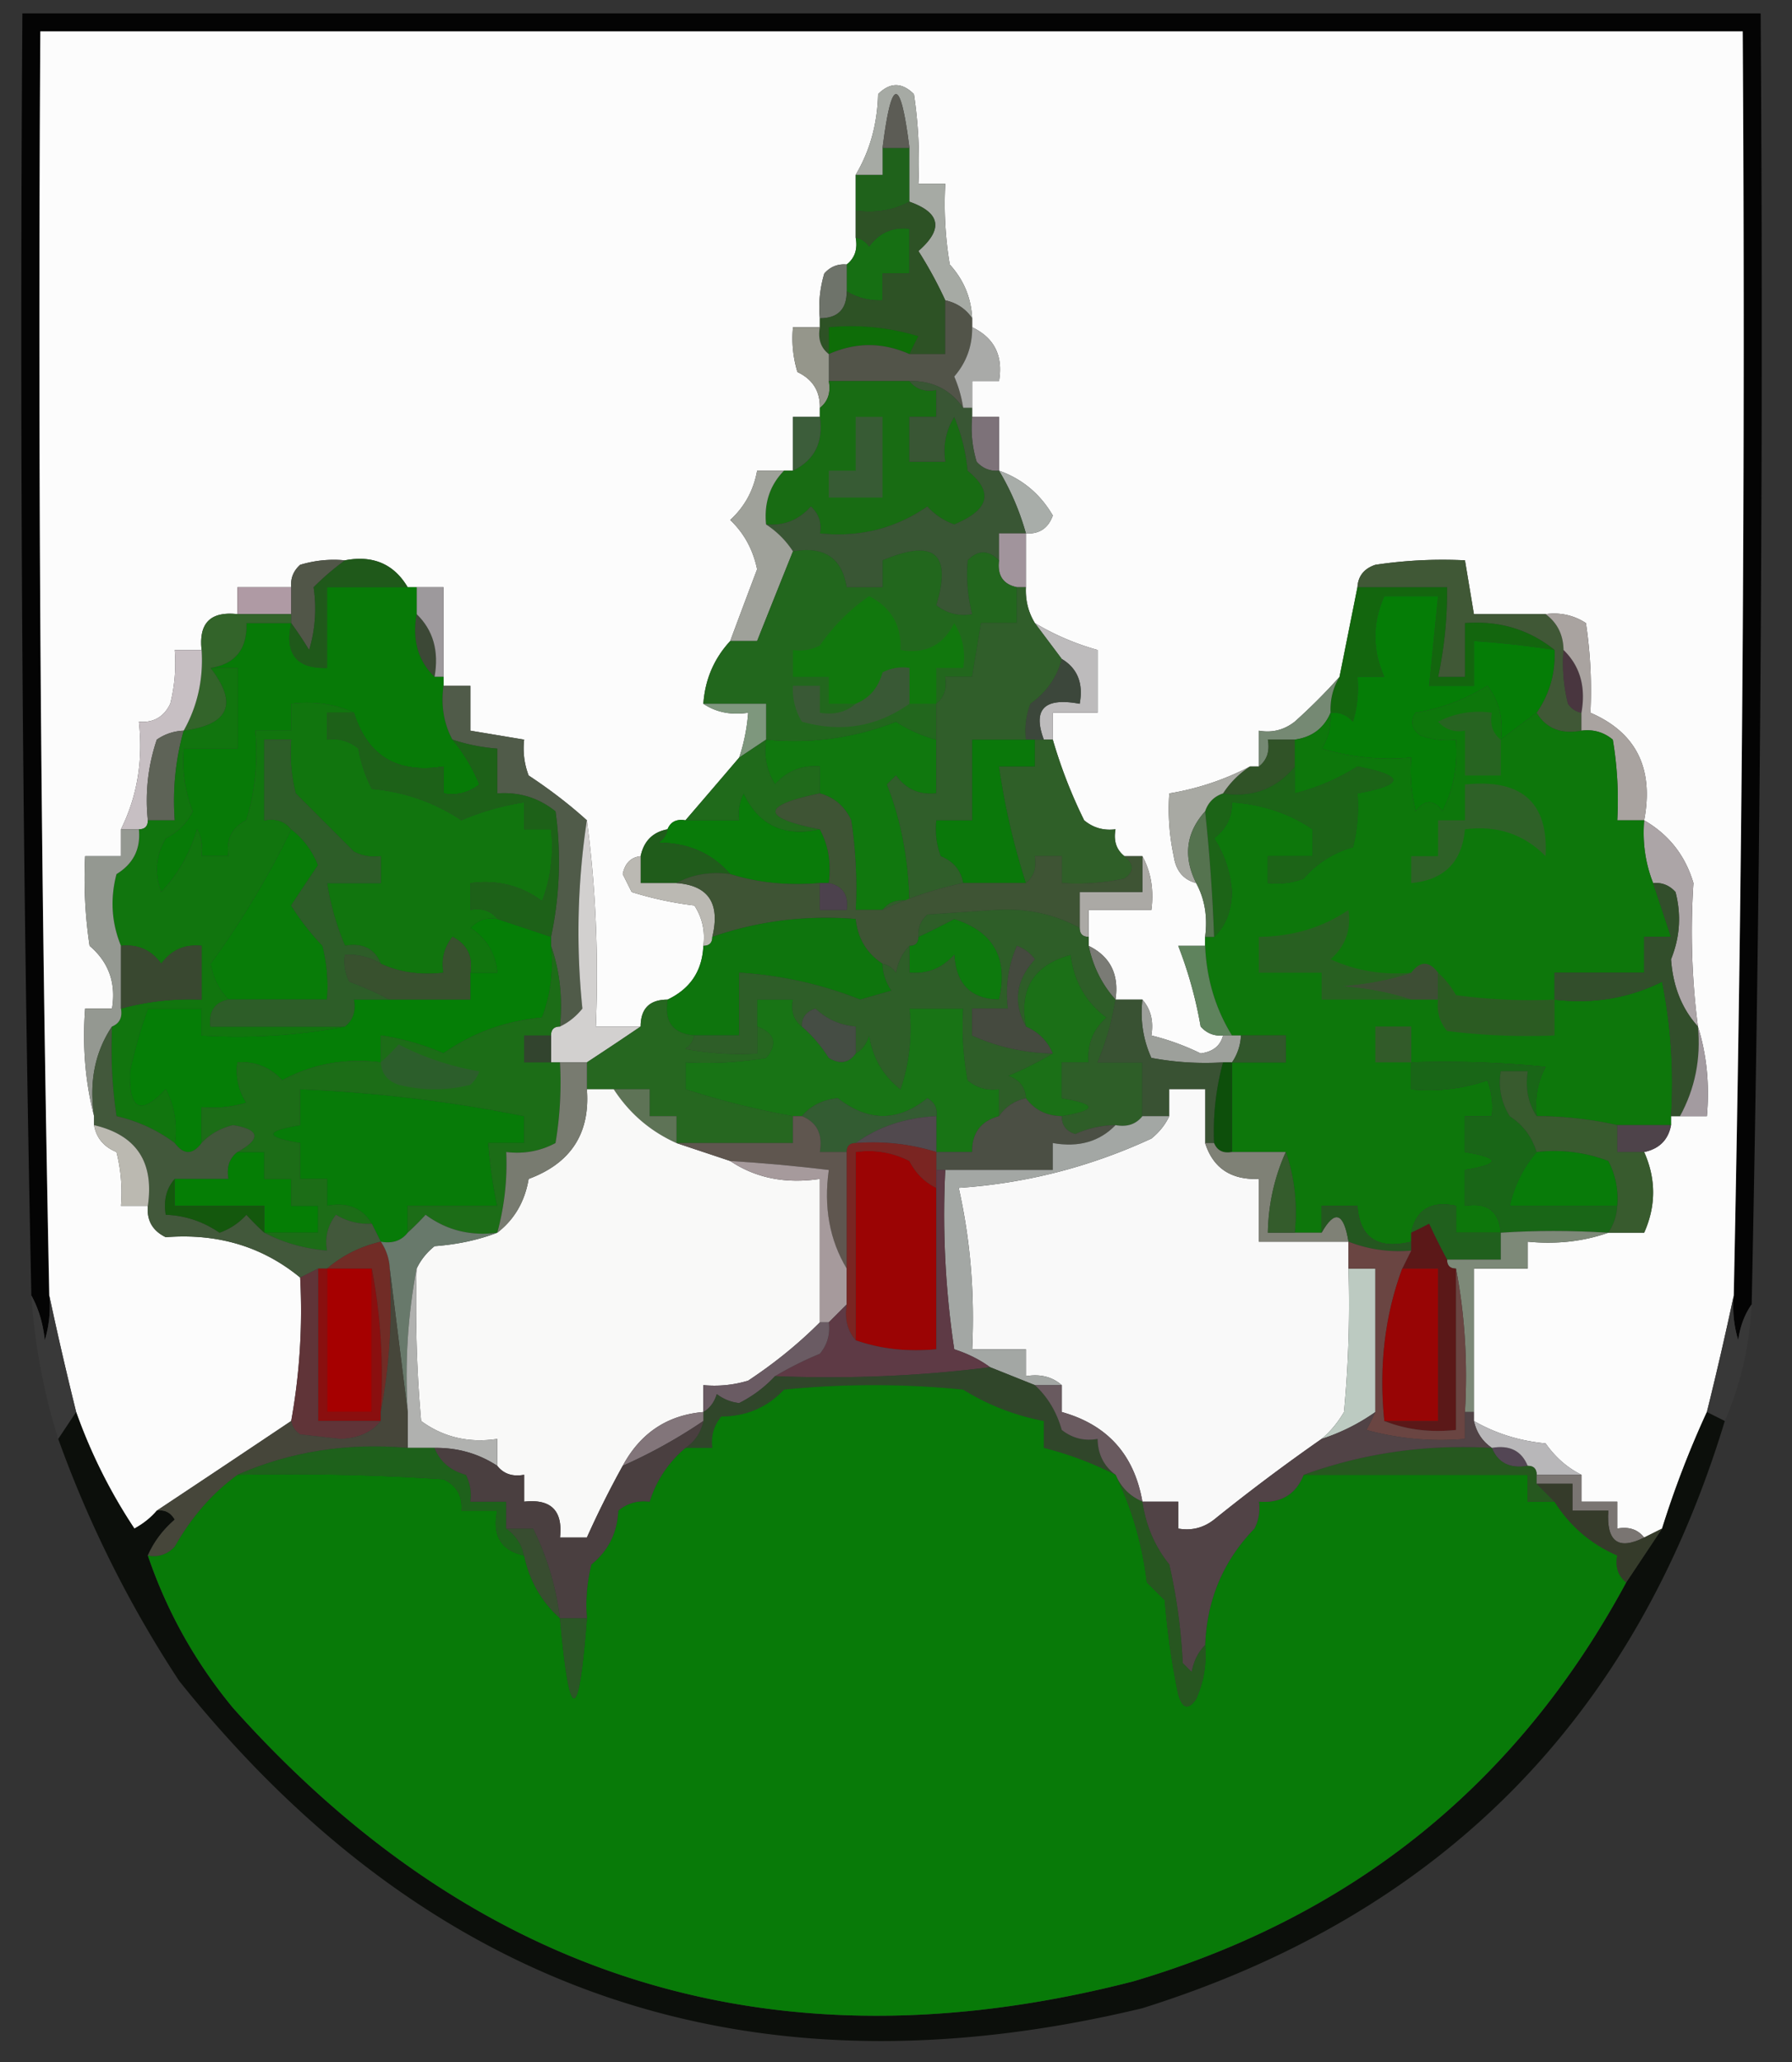 <svg xmlns="http://www.w3.org/2000/svg" width="200" height="230" style="shape-rendering:geometricPrecision;text-rendering:geometricPrecision;image-rendering:optimizeQuality;fill-rule:evenodd;clip-rule:evenodd"><rect width="100%" height="100%" fill="#333333" stroke="none"/><path style="opacity:1" fill="#040404" d="M195.5 145.5c-.79 1.109-1.29 2.442-1.5 4a12.93 12.93 0 0 1-.5-5c.975-46.98 1.309-93.98 1-141H4.5c-.293 47.013.04 94.013 1 141a12.936 12.936 0 0 1-.5 5c-.198-1.882-.698-3.548-1.5-5a5112.826 5112.826 0 0 1-1-143h194c.328 48.072-.005 96.072-1 144z"/><path style="opacity:1" fill="#fcfcfc" d="M193.5 144.5a396.755 396.755 0 0 1-3 13 108.735 108.735 0 0 0-5 13l-2 1c-.709-.904-1.709-1.237-3-1v-3h-4v-3c-1.576-.783-2.909-1.95-4-3.5-2.912-.275-5.579-1.109-8-2.5v-17h6v-3c3.213.31 6.213-.023 9-1h4c1.333-3 1.333-6 0-9 1.69-.356 2.69-1.356 3-3v-1h4c.313-3.542-.021-6.875-1-10a82.109 82.109 0 0 1-.5-16c-.907-3.072-2.74-5.406-5.5-7 1.101-5.8-.899-9.8-6-12a50.464 50.464 0 0 0-.5-10c-1.356-.88-2.856-1.213-4.5-1h-8l-1-6a50.442 50.442 0 0 0-10 .5c-1.256.417-1.923 1.25-2 2.5l-2 10a64.101 64.101 0 0 1-5 5c-1.189.929-2.522 1.262-4 1v4h-1a30 30 0 0 1-9 3c-.163 2.357.003 4.69.5 7 .236 1.62 1.069 2.62 2.5 3 .961 1.765 1.295 3.765 1 6v1h-3a46.664 46.664 0 0 1 2.5 9c.671.752 1.504 1.086 2.5 1-.291 1.149-1.124 1.816-2.5 2a27.23 27.23 0 0 0-5.5-2c.268-1.599-.066-2.932-1-4h-3c.413-2.82-.587-4.82-3-6v-4h7c.295-2.235-.039-4.235-1-6h-2c-.904-.709-1.237-1.709-1-3-1.322.17-2.489-.163-3.5-1a54.77 54.77 0 0 1-3.5-9v-3h5v-7a28.527 28.527 0 0 1-7-3c-.734-1.208-1.067-2.541-1-4v-6c1.495.085 2.495-.581 3-2-1.411-2.414-3.411-4.08-6-5v-6h-3v-4h3c.475-2.813-.525-4.813-3-6v-1c-.108-2.283-.941-4.283-2.5-6a40.911 40.911 0 0 1-.5-9h-3a50.464 50.464 0 0 0-.5-10c-1.333-1.333-2.667-1.333-4 0-.08 3.33-.913 6.33-2.5 9v7c.237 1.291-.096 2.291-1 3-.996-.086-1.83.248-2.5 1-.493 1.634-.66 3.3-.5 5v1h-3c-.16 1.7.007 3.366.5 5 1.706.808 2.54 2.141 2.5 4v1h-3v6h-4c-.388 2.185-1.388 4.018-3 5.5 1.546 1.473 2.546 3.306 3 5.5-1.014 2.674-2.014 5.34-3 8-1.812 1.96-2.812 4.294-3 7 1.419.951 3.085 1.284 5 1a20.677 20.677 0 0 1-1 5c-1.97 2.308-3.97 4.641-6 7-.992-.172-1.658.162-2 1-1.644.31-2.644 1.31-3 3-1.086.12-1.753.787-2 2l1 2a38.855 38.855 0 0 0 7 1.5c.88 1.356 1.213 2.856 1 4.5-.123 2.792-1.456 4.792-4 6-2 0-3 1-3 3h-5c.325-7.852-.008-15.518-1-23-1.928-1.747-4.094-3.413-6.5-5a8.434 8.434 0 0 1-.5-4l-6-1v-5h-3v-11h-4c-1.536-2.592-3.87-3.592-7-3-1.7-.16-3.366.007-5 .5-.752.67-1.086 1.504-1 2.5h-6v3c-3-.333-4.333 1-4 4h-3a18.436 18.436 0 0 1-.5 6c-.71 1.473-1.876 2.14-3.5 2 .484 4.327-.182 8.327-2 12v3h-4c-.165 3.35.002 6.683.5 10 2.137 1.821 2.97 4.154 2.5 7h-3c-.317 4.202.017 8.202 1 12v1c.25 1.422 1.083 2.422 2.5 3 .495 1.973.662 3.973.5 6h3c-.14 1.624.527 2.79 2 3.5 5.796-.456 10.796 1.044 15 4.5a69.269 69.269 0 0 1-1 16 3538.026 3538.026 0 0 1-15 10c-.656.778-1.489 1.444-2.5 2a59.267 59.267 0 0 1-6.5-13c-1.1-4.43-2.1-8.763-3-13a5289.052 5289.052 0 0 1-1-141h190c.309 47.02-.025 94.02-1 141z"/><path style="opacity:1" fill="#1f621b" d="M98.5 16.5h3v6c-1.765.961-3.765 1.295-6 1v-4h3v-3z"/><path style="opacity:1" fill="#a6aaa4" d="M108.5 35.5c-.722-1.051-1.722-1.718-3-2a46.319 46.319 0 0 0-3-5.5c2.81-2.442 2.476-4.275-1-5.5v-6c-1-8-2-8-3 0v3h-3c1.587-2.67 2.42-5.67 2.5-9 1.333-1.333 2.667-1.333 4 0 .498 3.317.665 6.65.5 10h3a40.911 40.911 0 0 0 .5 9c1.559 1.717 2.392 3.717 2.5 6z"/><path style="opacity:1" fill="#5c5c55" d="M101.5 16.5h-3c1-8 2-8 3 0z"/><path style="opacity:1" fill="#166f13" d="M94.5 32.5v-3c.904-.709 1.237-1.709 1-3 .617.11 1.117.444 1.5 1 1.11-1.537 2.61-2.203 4.5-2v5h-3v3c-1.459.067-2.792-.266-4-1z"/><path style="opacity:1" fill="#6e736a" d="M94.5 29.5v3c0 2-1 3-3 3-.16-1.7.007-3.366.5-5 .67-.752 1.504-1.086 2.5-1z"/><path style="opacity:1" fill="#2d5225" d="M101.5 22.5c3.476 1.225 3.81 3.058 1 5.5a46.319 46.319 0 0 1 3 5.5v6h-4c.304-.65.637-1.316 1-2a25.87 25.87 0 0 0-10-1v3c-.904-.709-1.237-1.709-1-3v-1c2 0 3-1 3-3 1.208.734 2.541 1.067 4 1v-3h3v-5c-1.89-.203-3.39.463-4.5 2-.383-.556-.883-.89-1.5-1v-3c2.235.295 4.235-.039 6-1z"/><path style="opacity:1" fill="#0e6d08" d="M101.5 39.5c-3-1.333-6-1.333-9 0v-3a25.87 25.87 0 0 1 10 1c-.363.684-.696 1.35-1 2z"/><path style="opacity:1" fill="#525449" d="M105.5 33.5c1.278.282 2.278.949 3 2v1c.023 2.1-.644 3.933-2 5.5a14.102 14.102 0 0 1 1 3.5c-1.423-2.045-3.423-3.045-6-3h-9v-3c3-1.333 6-1.333 9 0h4v-6z"/><path style="opacity:1" fill="#95968b" d="M91.5 36.5c-.237 1.291.096 2.291 1 3v3c.237 1.291-.096 2.291-1 3 .04-1.859-.794-3.192-2.5-4-.493-1.634-.66-3.3-.5-5h3z"/><path style="opacity:1" fill="#a9aaa8" d="M108.5 36.5c2.475 1.187 3.475 3.187 3 6h-3v3h-1a14.102 14.102 0 0 0-1-3.5c1.356-1.567 2.023-3.4 2-5.5z"/><path style="opacity:1" fill="#186c13" d="M92.5 42.5h9c.709.904 1.709 1.237 3 1v3h-3v5h4c-.285-1.788.048-3.455 1-5a20.204 20.204 0 0 1 1.5 6c2.934 2.382 2.434 4.382-1.5 6a7.292 7.292 0 0 1-3-2c-3.584 2.469-7.584 3.469-12 3 .219-1.175-.114-2.175-1-3-1.341 1.505-3.008 2.172-5 2-.241-2.386.425-4.386 2-6h1c2.413-1.18 3.413-3.18 3-6v-1c.904-.709 1.237-1.709 1-3z"/><path style="opacity:1" fill="#3c5d3a" d="M91.5 46.5c.413 2.82-.587 4.82-3 6v-6h3z"/><path style="opacity:1" fill="#375b34" d="M95.5 46.5h3v9h-6v-3h3v-6z"/><path style="opacity:1" fill="#7d7279" d="M108.5 46.5h3v6c-.996.086-1.829-.248-2.5-1a12.93 12.93 0 0 1-.5-5z"/><path style="opacity:1" fill="#a8ada9" d="M111.5 52.5c2.589.92 4.589 2.586 6 5-.505 1.419-1.505 2.085-3 2a28.536 28.536 0 0 0-3-7z"/><path style="opacity:1" fill="#395634" d="M101.5 42.5c2.577-.045 4.577.955 6 3h1v1c-.16 1.7.006 3.366.5 5 .671.752 1.504 1.086 2.5 1a28.536 28.536 0 0 1 3 7h-3v3c-1.188-1.184-2.355-1.184-3.5 0a17.648 17.648 0 0 0 .5 6c-1.478.262-2.811-.071-4-1 1.755-5.779-.245-7.446-6-5v3h-4c-.53-3.28-2.53-4.613-6-4a10.174 10.174 0 0 0-3-3c1.992.172 3.659-.495 5-2 .886.825 1.219 1.825 1 3 4.416.469 8.416-.531 12-3a7.292 7.292 0 0 0 3 2c3.934-1.618 4.434-3.618 1.5-6a20.204 20.204 0 0 0-1.5-6c-.952 1.545-1.285 3.212-1 5h-4v-5h3v-3c-1.291.237-2.291-.096-3-1z"/><path style="opacity:1" fill="#a1949c" d="M114.5 59.5v6h-1c-1.548-.321-2.215-1.321-2-3v-3h3z"/><path style="opacity:1" fill="#af9aa4" d="M32.5 65.5v3h-6v-3h6z"/><path style="opacity:1" fill="#9fa19a" d="M87.5 52.5c-1.575 1.614-2.241 3.614-2 6a10.174 10.174 0 0 1 3 3 2776.26 2776.26 0 0 0-4 10h-3c.986-2.66 1.986-5.326 3-8-.454-2.194-1.454-4.027-3-5.5 1.612-1.482 2.612-3.315 3-5.5h3z"/><path style="opacity:1" fill="#405836" d="M172.5 68.5c1.306.967 1.973 2.3 2 4a18.452 18.452 0 0 0 .5 6c.383.556.883.89 1.5 1v2c-2.281.423-3.948-.244-5-2 1.439-2.088 2.106-4.421 2-7-2.842-2.29-6.176-3.29-10-3v6h-3a44.87 44.87 0 0 0 1-10h-10c.077-1.25.744-2.083 2-2.5a50.442 50.442 0 0 1 10-.5l1 6h8z"/><path style="opacity:1" fill="#22671d" d="M88.5 61.5c3.47-.613 5.47.72 6 4h4v-3c5.755-2.446 7.755-.779 6 5 1.189.929 2.522 1.262 4 1a17.648 17.648 0 0 1-.5-6c1.145-1.184 2.312-1.184 3.5 0-.215 1.679.452 2.679 2 3v4h-4l-1 6h-3c.237 1.291-.096 2.291-1 3v4a15.407 15.407 0 0 1-4.5-2c-4.634 1.815-9.467 2.482-14.5 2v-4h-7c.188-2.706 1.188-5.04 3-7h3a2776.26 2776.26 0 0 1 4-10z"/><path style="opacity:1" fill="#3c4836" d="M46.5 68.5c1.843 1.779 2.51 4.112 2 7-1.843-1.779-2.51-4.112-2-7z"/><path style="opacity:1" fill="#515648" d="M38.5 62.5a30.139 30.139 0 0 0-3.5 3c.351 2.386.185 4.72-.5 7a44.293 44.293 0 0 0-2-3v-4c-.086-.996.248-1.83 1-2.5 1.634-.493 3.3-.66 5-.5z"/><path style="opacity:1" fill="#1f591a" d="M38.5 62.5c3.13-.592 5.464.408 7 3h-9v9c-3.41.116-4.744-1.55-4-5a44.293 44.293 0 0 1 2 3c.685-2.28.851-4.614.5-7a30.139 30.139 0 0 1 3.5-3z"/><path style="opacity:1" fill="#9d999c" d="M46.5 65.5h3v10h-1c.51-2.888-.157-5.221-2-7v-3z"/><path style="opacity:1" fill="#13660e" d="M151.5 65.5h10a44.87 44.87 0 0 1-1 10h3v-6c3.824-.29 7.158.71 10 3a104.578 104.578 0 0 0-9-1v5h-5l1-10h-6c-1.333 3-1.333 6 0 9h-3a12.93 12.93 0 0 1-.5 5c-.671-.752-1.504-1.086-2.5-1-.067-1.459.266-2.792 1-4l2-10z"/><path style="opacity:1" fill="#11780d" d="M104.5 78.5h-3v-4a4.932 4.932 0 0 0-3 .5c-.474 1.729-1.474 2.895-3 3.5h-3v-3h-4v-3a4.932 4.932 0 0 0 3-.5c1.54-2.206 3.373-4.04 5.5-5.5 2.464 1.263 3.63 3.263 3.5 6 2.778.478 4.778-.522 6-3 .952 1.545 1.285 3.212 1 5h-3v4z"/><path style="opacity:1" fill="#077a07" d="M45.5 65.5h1v3c-.51 2.888.157 5.221 2 7h1v1c-.295 2.235.039 4.235 1 6a18.659 18.659 0 0 1 3 5c-1.189.929-2.522 1.262-4 1v-3c-5.148.827-8.482-1.173-10-6-2.107-.968-4.44-1.302-7-1v3h-4a25.87 25.87 0 0 1-1 10c-1.611.82-2.278 2.154-2 4h-3a4.932 4.932 0 0 0-.5-3c-.778 2.684-2.111 5.017-4 7-.808-2.079-.641-4.079.5-6a6.541 6.541 0 0 0 3-3 15.42 15.42 0 0 1-1-7h6v-9h-3c2.759-.433 4.092-2.1 4-5h5c-.744 3.45.59 5.116 4 5v-9h9z"/><path style="opacity:1" fill="#057d06" d="M173.5 72.5c.106 2.579-.561 4.912-2 7l-4 3c.319-2.25-.181-4.25-1.5-6-2.434 1.523-5.101 2.523-8 3-.617.95-.451 1.782.5 2.5a8.435 8.435 0 0 0 4 .5c.252 2.82-.248 5.487-1.5 8-1-1.333-2-1.333-3 0a18.452 18.452 0 0 1-.5-6 25.87 25.87 0 0 1-10-1 6.845 6.845 0 0 0 1-4c.996-.086 1.829.248 2.5 1 .494-1.634.66-3.3.5-5h3c-1.333-3-1.333-6 0-9h6l-1 10h5v-5c3.018.204 6.018.537 9 1z"/><path style="opacity:1" fill="#49363f" d="M174.5 72.5c1.844 1.779 2.51 4.112 2 7-.617-.11-1.117-.444-1.5-1a18.452 18.452 0 0 1-.5-6z"/><path style="opacity:1" fill="#bdbbbc" d="M115.5 69.5a28.527 28.527 0 0 0 7 3v7h-5v3h-1c-1.273-3.4.06-4.734 4-4 .423-2.281-.244-3.948-2-5l-3-4z"/><path style="opacity:1" fill="#3c473b" d="M118.5 73.5c1.756 1.052 2.423 2.719 2 5-3.94-.734-5.273.6-4 4h-2a8.43 8.43 0 0 1 .5-4c1.802-1.29 2.969-2.956 3.5-5z"/><path style="opacity:1" fill="#33642a" d="M26.5 68.5h6v1h-5c.092 2.9-1.241 4.567-4 5 3.079 3.998 2.079 6.332-3 7 1.544-2.748 2.21-5.748 2-9-.333-3 1-4.333 4-4z"/><path style="opacity:1" fill="#7e977d" d="M78.5 78.5h7v4l-3 2a20.677 20.677 0 0 0 1-5c-1.915.284-3.581-.049-5-1z"/><path style="opacity:1" fill="#395935" d="M101.5 78.5c-3.62 2.567-7.62 3.234-12 2a6.845 6.845 0 0 1-1-4h3v3c1.599.268 2.932-.066 4-1 1.526-.605 2.526-1.771 3-3.5a4.932 4.932 0 0 1 3-.5v4z"/><path style="opacity:1" fill="#a9a3a0" d="M172.5 68.5c1.644-.213 3.144.12 4.5 1 .498 3.317.665 6.65.5 10 5.101 2.2 7.101 6.2 6 12h-3a40.911 40.911 0 0 0-.5-9c-1.011-.837-2.178-1.17-3.5-1v-2c.51-2.888-.156-5.221-2-7-.027-1.7-.694-3.033-2-4z"/><path style="opacity:1" fill="#758973" d="M149.5 75.5c-.734 1.208-1.067 2.541-1 4-.736 1.73-2.07 2.73-4 3h-3c.237 1.291-.096 2.291-1 3v-4c1.478.262 2.811-.071 4-1a64.101 64.101 0 0 0 5-5z"/><path style="opacity:1" fill="#c7bfc3" d="M22.5 72.5c.21 3.252-.456 6.252-2 9a5.576 5.576 0 0 0-3 1 21.12 21.12 0 0 0-1 9c0 .667-.333 1-1 1h-2c1.818-3.673 2.484-7.673 2-12 1.624.14 2.79-.527 3.5-2 .495-1.973.662-3.973.5-6h3z"/><path style="opacity:1" fill="#206a1b" d="M85.5 82.5c-.285 1.788.048 3.455 1 5 1.341-1.505 3.008-2.171 5-2v3c-6.587 1.363-6.587 2.696 0 4-3.99.885-6.823-.449-8.5-4a4.932 4.932 0 0 0-.5 3h-6c2.03-2.359 4.03-4.692 6-7l3-2z"/><path style="opacity:1" fill="#2f5f28" d="M115.5 82.5h2a54.77 54.77 0 0 0 3.5 9c1.011.837 2.178 1.17 3.5 1-.237 1.291.096 2.291 1 3 1.098.897 1.098 1.73 0 2.5-2.31.497-4.643.663-7 .5v-3h-3c.237 1.291-.096 2.291-1 3a79.001 79.001 0 0 1-3-13h4v-3z"/><path style="opacity:1" fill="#505b49" d="M49.5 76.5h3v5l6 1a8.434 8.434 0 0 0 .5 4c2.406 1.587 4.572 3.253 6.5 5a83.239 83.239 0 0 0-.5 21c-.708.881-1.542 1.547-2.5 2 .31-3.213-.023-6.213-1-9v-1a40.43 40.43 0 0 0 .5-14c-1.897-1.516-4.064-2.183-6.5-2v-5a20.677 20.677 0 0 1-5-1c-.961-1.765-1.295-3.765-1-6z"/><path style="opacity:1" fill="#10780e" d="M104.5 82.5v6c-1.89.204-3.39-.463-4.5-2l-1 1c1.561 3.96 2.395 8.294 2.5 13-1.291-.237-2.291.096-3 1h-3a50.441 50.441 0 0 0-.5-10c-.72-1.556-1.887-2.556-3.5-3v-3c-1.992-.171-3.659.495-5 2-.952-1.545-1.285-3.212-1-5 5.033.482 9.866-.185 14.5-2a15.407 15.407 0 0 0 4.5 2z"/><path style="opacity:1" fill="#305e2a" d="M113.5 65.5h1c-.067 1.459.266 2.792 1 4l3 4c-.531 2.044-1.698 3.71-3.5 5a8.43 8.43 0 0 0-.5 4h-6v9h-4a8.43 8.43 0 0 0 .5 4c1.417.578 2.25 1.578 2.5 3a42.19 42.19 0 0 0-9 3c.709-.904 1.709-1.237 3-1-.105-4.706-.939-9.04-2.5-13l1-1c1.11 1.537 2.61 2.204 4.5 2v-10c.904-.709 1.237-1.709 1-3h3l1-6h4v-4z"/><path style="opacity:1" fill="#305327" d="M144.5 82.5v3c-2.045 2.484-4.712 3.484-8 3a10.162 10.162 0 0 1 3-3h1c.904-.709 1.237-1.709 1-3h3z"/><path style="opacity:1" fill="#1d6118" d="M39.5 79.5c1.518 4.827 4.852 6.827 10 6v3c1.478.262 2.811-.071 4-1a18.659 18.659 0 0 0-3-5c1.617.538 3.284.871 5 1v5c2.436-.183 4.603.484 6.5 2a40.43 40.43 0 0 1-.5 14l-6-2c-.709-.904-1.709-1.237-3-1v-3c2.982-.396 5.649.271 8 2a16.869 16.869 0 0 0 1-8h-3v-3a28.151 28.151 0 0 0-7 2c-3.008-2-6.341-3.166-10-3.5a15.276 15.276 0 0 1-1.5-4.5c-1.011-.837-2.178-1.17-3.5-1v-3h3z"/><path style="opacity:1" fill="#1c6417" d="M144.5 85.5v3a24.258 24.258 0 0 0 7-3c5.315 1.018 5.315 2.018 0 3a18.452 18.452 0 0 1-.5 6 11.142 11.142 0 0 0-5.5 3.5 8.435 8.435 0 0 1-4 .5v-3h5v-3c-2.618-1.774-5.618-2.774-9-3 .02 1.643-.647 2.976-2 4 1.163 1.785 1.83 3.785 2 6-.056 2.14-.723 3.806-2 5a198.917 198.917 0 0 0-1-14c.333-1 1-1.667 2-2 3.288.484 5.955-.516 8-3z"/><path style="opacity:1" fill="#0a780a" d="M114.5 82.5h1v3h-4a79.001 79.001 0 0 0 3 13h-7c-.25-1.422-1.083-2.422-2.5-3a8.43 8.43 0 0 1-.5-4h4v-9h6z"/><path style="opacity:1" fill="#5e6357" d="M20.5 81.5c-.914 3.228-1.247 6.561-1 10h-3a21.12 21.12 0 0 1 1-9 5.576 5.576 0 0 1 3-1z"/><path style="opacity:1" fill="#097b09" d="M91.5 92.5c.961 1.765 1.295 3.765 1 6h-1c-3.542.313-6.875-.02-10-1-2.042-2.33-4.708-3.496-8-3.5.556-.383.89-.883 1-1.5.342-.838 1.008-1.172 2-1h6a4.932 4.932 0 0 1 .5-3c1.677 3.551 4.51 4.885 8.5 4z"/><path style="opacity:1" fill="#11750e" d="M23.5 74.5h3v9h-6a15.42 15.42 0 0 0 1 7 6.541 6.541 0 0 1-3 3c-1.141 1.921-1.308 3.921-.5 6 1.889-1.983 3.222-4.316 4-7 .483.948.65 1.948.5 3h3c-.278-1.846.389-3.18 2-4a25.87 25.87 0 0 0 1-10h4v-3c2.56-.302 4.893.032 7 1h-3v3c1.322-.17 2.489.163 3.5 1a15.276 15.276 0 0 0 1.5 4.5c3.659.334 6.992 1.5 10 3.5a28.151 28.151 0 0 1 7-2v3h3a16.869 16.869 0 0 1-1 8c-2.351-1.729-5.018-2.396-8-2v3c1.291-.237 2.291.096 3 1-1.175-.219-2.175.114-3 1 1.797 1.195 2.797 2.862 3 5h-3c.278-1.846-.389-3.18-2-4-.929 1.189-1.262 2.522-1 4-2.56.302-4.893-.032-7-1-.683-1.676-2.017-2.343-4-2a29.772 29.772 0 0 1-2-7h6v-3a4.932 4.932 0 0 1-3-.5L33 88.5a18.436 18.436 0 0 1-.5-6h-3v9c1.291-.237 2.291.096 3 1-2.49 5.156-5.49 10.156-9 15 .252 1.573.918 2.906 2 4-1.548.321-2.215 1.321-2 3h15c-5.14.988-10.474 1.321-16 1v-3h-6a53.638 53.638 0 0 0-2 7c-.14 4.331 1.193 4.998 4 2a9.864 9.864 0 0 1 1 6c-1.901-1.431-4.068-2.431-6.5-3a50.442 50.442 0 0 1-.5-10c.838-.342 1.172-1.008 1-2a29.23 29.23 0 0 1 9-1v-6c-1.89-.203-3.39.463-4.5 2-1.11-1.537-2.61-2.203-4.5-2-1.055-2.573-1.222-5.239-.5-8 1.883-1.153 2.716-2.82 2.5-5 .667 0 1-.333 1-1h3c-.247-3.439.086-6.772 1-10 5.079-.668 6.079-3.002 3-7z"/><path style="opacity:1" fill="#205c1b" d="M74.5 92.5c-.11.617-.444 1.117-1 1.5 3.292.004 5.958 1.17 8 3.5-2.235-.295-4.235.039-6 1h-4v-3c.356-1.69 1.356-2.69 3-3z"/><path style="opacity:1" fill="#a8a9a3" d="M139.5 85.5a10.162 10.162 0 0 0-3 3c-1 .333-1.667 1-2 2-2.14 2.381-2.473 5.048-1 8-1.431-.38-2.264-1.38-2.5-3a24.935 24.935 0 0 1-.5-7 30 30 0 0 0 9-3z"/><path style="opacity:1" fill="#aca5a7" d="M183.5 91.5c2.76 1.594 4.593 3.928 5.5 7a82.109 82.109 0 0 0 .5 16c-1.787-1.974-2.787-4.474-3-7.5.993-2.453 1.16-4.953.5-7.5-.671-.752-1.504-1.086-2.5-1-.869-2.217-1.202-4.55-1-7z"/><path style="opacity:1" fill="#0d770b" d="m167.5 82.5 4-3c1.052 1.756 2.719 2.423 5 2 1.322-.17 2.489.163 3.5 1 .498 2.982.665 5.982.5 9h3c-.202 2.45.131 4.783 1 7l2 6h-3v4h-10v3c4.283.511 8.283-.156 12-2a57.15 57.15 0 0 1 1 15v1h-6a41.73 41.73 0 0 0-9-1c-.239-1.967.094-3.801 1-5.5a112.97 112.97 0 0 0-15-.5v3c2.948.277 5.781-.056 8.5-1a8.43 8.43 0 0 1 .5 4h-3v4c4 .667 4 1.333 0 2v4c2.473-.412 3.806.588 4 3h-5v-3c-2.785-.584-4.452.416-5 3v1c-3.741.901-5.741-.432-6-4h-4v3h-3c.31-3.213-.023-6.213-1-9h-6v-10h6v-3h-6c-1.842-2.976-2.842-6.309-3-10v-1h1c1.277-1.194 1.944-2.86 2-5-.17-2.215-.837-4.215-2-6 1.353-1.024 2.02-2.357 2-4 3.382.226 6.382 1.226 9 3v3h-5v3a8.435 8.435 0 0 0 4-.5 11.142 11.142 0 0 1 5.5-3.5c.495-1.973.662-3.973.5-6 5.315-.982 5.315-1.982 0-3a24.258 24.258 0 0 1-7 3v-6c1.93-.27 3.264-1.27 4-3a6.845 6.845 0 0 1-1 4 25.87 25.87 0 0 0 10 1 18.452 18.452 0 0 0 .5 6c1-1.333 2-1.333 3 0 1.252-2.513 1.752-5.18 1.5-8a8.435 8.435 0 0 1-4-.5c-.951-.718-1.117-1.55-.5-2.5 2.899-.477 5.566-1.477 8-3 1.319 1.75 1.819 3.75 1.5 6z"/><path style="opacity:1" fill="#2e6127" d="M163.5 87.5c6.331-.658 9.331 2.009 9 8-2.427-2.459-5.427-3.459-9-3-.333 3.667-2.333 5.667-6 6v-3h3v-4h3v-4z"/><path style="opacity:1" fill="#276421" d="M167.5 82.5v4h-4v-5c-1.175.219-2.175-.114-3-1a9.864 9.864 0 0 1 6-1c-.237 1.291.096 2.291 1 3z"/><path style="opacity:1" fill="#bbb9b3" d="M71.5 95.5v3h4c3.568.26 4.901 2.259 4 6 0 .667-.333 1-1 1 .213-1.644-.12-3.144-1-4.5a38.855 38.855 0 0 1-7-1.5l-1-2c.247-1.213.914-1.88 2-2z"/><path style="opacity:1" fill="#55734f" d="M134.5 90.5c.498 4.652.831 9.319 1 14h-1c.295-2.235-.039-4.235-1-6-1.473-2.952-1.14-5.619 1-8z"/><path style="opacity:1" fill="#aba9a5" d="M127.5 95.5c.961 1.765 1.295 3.765 1 6h-7v3c-.667 0-1-.333-1-1v-4h7v-4z"/><path style="opacity:1" fill="#3e5434" d="M91.5 88.5c1.613.444 2.78 1.444 3.5 3 .498 3.317.665 6.65.5 10h3a42.19 42.19 0 0 1 9-3h7c.904-.709 1.237-1.709 1-3h3v3c2.357.163 4.69-.003 7-.5 1.098-.77 1.098-1.603 0-2.5h2v4h-7v4c-2.861-1.573-6.028-2.239-9.5-2l-7.5.5c-.752.671-1.086 1.504-1 2.5 0 .667-.333 1-1 1-.768.763-1.268 1.763-1.5 3-.383-.556-.883-.889-1.5-1-1.778-1.17-2.778-2.836-3-5-5.558-.443-10.891.224-16 2 .901-3.741-.432-5.74-4-6 1.765-.961 3.765-1.295 6-1 3.125.98 6.458 1.313 10 1v3h3c.215-1.679-.452-2.679-2-3 .295-2.235-.039-4.235-1-6-6.587-1.304-6.587-2.637 0-4z"/><path style="opacity:1" fill="#4c414d" d="M91.5 98.5h1c1.548.321 2.215 1.321 2 3h-3v-3z"/><path style="opacity:1" fill="#286021" d="M157.5 108.5c-2.469.817-5.135 1.317-8 1.5 2.865.183 5.531.683 8 1.5h-10v-3h-7v-4c3.756-.033 7.089-1.033 10-3 .322 2.222-.345 4.056-2 5.5 2.851 1.289 5.851 1.789 9 1.5z"/><path style="opacity:1" fill="#087c08" d="M32.5 92.5c1.328 1.007 2.328 2.34 3 4a283.046 283.046 0 0 0-3 4.5 28.1 28.1 0 0 0 3.5 4.5c.495 1.973.662 3.973.5 6h-11c-1.082-1.094-1.748-2.427-2-4 3.51-4.844 6.51-9.844 9-15z"/><path style="opacity:1" fill="#0d7a0d" d="M101.5 105.5c.667 0 1-.333 1-1a89.247 89.247 0 0 0 4-2c4.415 1.407 6.082 4.407 5 9-3.135-.048-4.802-1.715-5-5-1.342 1.505-3.008 2.172-5 2v-3z"/><path style="opacity:1" fill="#2d5d28" d="M42.5 107.5c-1.208-.734-2.541-1.067-4-1a4.932 4.932 0 0 0 .5 3 36.287 36.287 0 0 1 4.5 2h-4c.237 1.291-.096 2.291-1 3h-15c-.215-1.679.452-2.679 2-3h11a18.437 18.437 0 0 0-.5-6 28.1 28.1 0 0 1-3.5-4.5 283.046 283.046 0 0 1 3-4.5c-.672-1.66-1.672-2.993-3-4-.709-.904-1.709-1.237-3-1v-9h3a18.436 18.436 0 0 0 .5 6l6.5 6.5c.948.483 1.948.65 3 .5v3h-6a29.772 29.772 0 0 0 2 7c1.983-.343 3.317.324 4 2z"/><path style="opacity:1" fill="#0e750d" d="M98.5 107.5a5.577 5.577 0 0 0 1 3l-3.5 1a43.812 43.812 0 0 0-13.5-3v7h-5c-2.412-.194-3.412-1.527-3-4 2.544-1.208 3.877-3.208 4-6 .667 0 1-.333 1-1 5.109-1.776 10.442-2.443 16-2 .222 2.164 1.222 3.83 3 5z"/><path style="opacity:1" fill="#949891" d="M13.5 92.5h2c.216 2.18-.617 3.847-2.5 5-.722 2.761-.555 5.427.5 8v7c.172.992-.162 1.658-1 2-1.902 2.837-2.569 6.171-2 10-.983-3.798-1.317-7.798-1-12h3c.47-2.846-.363-5.179-2.5-7a50.438 50.438 0 0 1-.5-10h4v-3z"/><path style="opacity:1" fill="#38512e" d="M52.5 108.5v3h-9a36.287 36.287 0 0 0-4.5-2 4.932 4.932 0 0 1-.5-3c1.459-.067 2.792.266 4 1 2.107.968 4.44 1.302 7 1-.262-1.478.071-2.811 1-4 1.611.82 2.278 2.154 2 4z"/><path style="opacity:1" fill="#394830" d="M13.5 105.5c1.89-.203 3.39.463 4.5 2 1.11-1.537 2.61-2.203 4.5-2v6a29.23 29.23 0 0 0-9 1v-7z"/><path style="opacity:1" fill="#7a7b75" d="M121.5 105.5c2.413 1.18 3.413 3.18 3 6-1.508-1.681-2.508-3.681-3-6z"/><path style="opacity:1" fill="#5f835d" d="M134.5 105.5c.158 3.691 1.158 7.024 3 10h-1c-.996.086-1.829-.248-2.5-1a46.664 46.664 0 0 0-2.5-9h3z"/><path style="opacity:1" fill="#3d4e34" d="M160.5 108.5v3h-3c-2.469-.817-5.135-1.317-8-1.5 2.865-.183 5.531-.683 8-1.5 1-1.333 2-1.333 3 0z"/><path style="opacity:1" fill="#324e2b" d="M184.5 98.5c.996-.086 1.829.248 2.5 1 .66 2.547.493 5.047-.5 7.5.213 3.026 1.213 5.526 3 7.5.348 3.585-.319 6.918-2 10h-1a57.15 57.15 0 0 0-1-15c-3.717 1.844-7.717 2.511-12 2v-3h10v-4h3l-2-6z"/><path style="opacity:1" fill="#2e5e28" d="M120.5 103.5c0 .667.333 1 1 1v1c.492 2.319 1.492 4.319 3 6a29.753 29.753 0 0 1-2 7h5v6c-.709.904-1.709 1.237-3 1-1.56.019-3.06.352-4.5 1-1.03-.336-1.53-1.003-1.5-2 4-.667 4-1.333 0-2v-4h3c-.172-1.992.495-3.658 2-5-2.295-1.7-3.628-4.034-4-7-4.131 1.13-5.798 3.797-5 8-1.479-2.643-1.146-5.143 1-7.5a4.457 4.457 0 0 0-2-1.5 13.116 13.116 0 0 0-1 7h-4v3c2.836 1.276 5.836 1.942 9 2a38.715 38.715 0 0 1-5 2.5c1.256.417 1.923 1.25 2 2.5-1.278.282-2.278.949-3 2v-3c-1.322.17-2.489-.163-3.5-1a32.462 32.462 0 0 1-.5-8h-6a21.127 21.127 0 0 1-1 9c-1.922-1.503-3.088-3.503-3.5-6-.278.916-.778 1.582-1.5 2v-3c-1.7-.126-3.2-.793-4.5-2-1.03.336-1.53 1.003-1.5 2-.904-.709-1.237-1.709-1-3h-4v6a32.462 32.462 0 0 1-8-.5c.556-.383.89-.883 1-1.5h5v-7a43.812 43.812 0 0 1 13.5 3l3.5-1a5.577 5.577 0 0 1-1-3c.617.111 1.117.444 1.5 1 .232-1.237.732-2.237 1.5-3v3c1.992.172 3.658-.495 5-2 .198 3.285 1.865 4.952 5 5 1.082-4.593-.585-7.593-5-9a89.247 89.247 0 0 1-4 2c-.086-.996.248-1.829 1-2.5l7.5-.5c3.472-.239 6.639.427 9.5 2z"/><path style="opacity:1" fill="#2b5b22" d="M160.5 108.5c.767.672 1.434 1.505 2 2.5 3.652.499 7.318.665 11 .5v4a72.367 72.367 0 0 1-12-.5c-.837-1.011-1.17-2.178-1-3.5v-3z"/><path style="opacity:1" fill="#454a3f" d="M114.5 114.5c1.4.6 2.4 1.6 3 3-3.164-.058-6.164-.724-9-2v-3h4a13.116 13.116 0 0 1 1-7 4.457 4.457 0 0 1 2 1.5c-2.146 2.357-2.479 4.857-1 7.5z"/><path style="opacity:1" fill="#d2d0cf" d="M65.5 91.5c.992 7.482 1.325 15.148 1 23h5a448.325 448.325 0 0 1-6 4h-4v-3c0-.667.333-1 1-1 .958-.453 1.792-1.119 2.5-2a83.239 83.239 0 0 1 .5-21z"/><path style="opacity:1" fill="#057e06" d="m55.5 102.5 6 2v1a16.868 16.868 0 0 1-1 8c-4.118.39-7.785 1.724-11 4a28.16 28.16 0 0 0-7-2v3c-3.956-.492-7.623.175-11 2-1.35-1.45-3.017-2.117-5-2-.213 1.644.12 3.144 1 4.5-1.634.494-3.3.66-5 .5v4c-1 1.333-2 1.333-3 0a9.864 9.864 0 0 0-1-6c-2.807 2.998-4.14 2.331-4-2a53.638 53.638 0 0 1 2-7h6v3c5.526.321 10.86-.012 16-1 .904-.709 1.237-1.709 1-3h13v-3h3c-.203-2.138-1.203-3.805-3-5 .825-.886 1.825-1.219 3-1z"/><path style="opacity:1" fill="#9da09b" d="M127.5 111.5c.934 1.068 1.268 2.401 1 4a27.23 27.23 0 0 1 5.5 2c1.376-.184 2.209-.851 2.5-2h2a5.727 5.727 0 0 1-1 3h-1a32.462 32.462 0 0 1-8-.5c-.923-2.041-1.256-4.208-1-6.5z"/><path style="opacity:1" fill="#32442e" d="M61.5 115.5v3h-3v-3h3z"/><path style="opacity:1" fill="#266720" d="M74.5 111.5c-.412 2.473.588 3.806 3 4-.11.617-.444 1.117-1 1.5 2.646.497 5.313.664 8 .5v-3c1.966.755 2.3 1.921 1 3.5a40.911 40.911 0 0 1-9 .5v3a89.126 89.126 0 0 0 12 3v3h-13v-3h-3v-3h-7v-3a448.325 448.325 0 0 0 6-4c0-2 1-3 3-3z"/><path style="opacity:1" fill="#395233" d="M124.5 111.5h3c-.256 2.292.077 4.459 1 6.5 2.646.497 5.313.664 8 .5a29.23 29.23 0 0 0-1 9h-1v-6h-4v3h-3v-6h-5a29.753 29.753 0 0 0 2-7z"/><path style="opacity:1" fill="#31572b" d="M138.5 115.5h5v3h-6a5.727 5.727 0 0 0 1-3z"/><path style="opacity:1" fill="#325b29" d="M157.5 118.5h-4v-4h4v4z"/><path style="opacity:1" fill="#a39ba0" d="M189.5 114.5c.979 3.125 1.313 6.458 1 10h-3c1.681-3.082 2.348-6.415 2-10z"/><path style="opacity:1" fill="#187415" d="M89.5 114.5c1.135.974 2.135 2.141 3 3.5 1.25.74 2.25.573 3-.5.722-.418 1.222-1.084 1.5-2 .412 2.497 1.578 4.497 3.5 6a21.127 21.127 0 0 0 1-9h6a32.462 32.462 0 0 0 .5 8c1.011.837 2.178 1.17 3.5 1v3c-2.032.548-3.032 1.881-3 4h-4v-4c.131-.876-.202-1.543-1-2-3.268 2.648-6.601 2.648-10 0-1.67.168-3.004.835-4 2h-1a89.126 89.126 0 0 1-12-3v-3a40.911 40.911 0 0 0 9-.5c1.3-1.579.966-2.745-1-3.5v-3h4c-.237 1.291.096 2.291 1 3z"/><path style="opacity:1" fill="#454d44" d="M95.5 117.5c-.75 1.073-1.75 1.24-3 .5-.865-1.359-1.865-2.526-3-3.5-.03-.997.47-1.664 1.5-2 1.3 1.207 2.8 1.874 4.5 2v3z"/><path style="opacity:1" fill="#1b7017" d="M118.5 124.5c-1.699-.027-3.033-.694-4-2-.077-1.25-.744-2.083-2-2.5a38.715 38.715 0 0 0 5-2.5c-.6-1.4-1.6-2.4-3-3-.798-4.203.869-6.87 5-8 .372 2.966 1.705 5.3 4 7-1.505 1.342-2.172 3.008-2 5h-3v4c4 .667 4 1.333 0 2z"/><path style="opacity:1" fill="#1c6d17" d="M61.5 105.5c.977 2.787 1.31 5.787 1 9-.667 0-1 .333-1 1h-3v3h4a40.939 40.939 0 0 1-.5 9c-1.7.906-3.533 1.239-5.5 1 .132 3.07-.201 6.07-1 9-2.982.396-5.649-.271-8-2a30.968 30.968 0 0 1-2 2v-3h10a51.648 51.648 0 0 1-1-7h4v-3a159.295 159.295 0 0 0-25-3v4c-4 .667-4 1.333 0 2v4h3v3c2.281-.423 3.948.244 5 2a6.845 6.845 0 0 1-4-1c-.929 1.189-1.262 2.522-1 4-2.567-.221-4.9-.888-7-2h6v-3h-3v-3h-3v-3h-3c2.674-1.501 2.508-2.501-.5-3-1.434.362-2.6 1.028-3.5 2v-4c1.7.16 3.366-.006 5-.5-.88-1.356-1.213-2.856-1-4.5 1.983-.117 3.65.55 5 2 3.377-1.825 7.044-2.492 11-2v-3a28.16 28.16 0 0 1 7 2c3.215-2.276 6.882-3.61 11-4a16.868 16.868 0 0 0 1-8z"/><path style="opacity:1" fill="#2c5e2b" d="M42.5 118.5a30.968 30.968 0 0 0 2-2c2.798 1.453 5.798 2.453 9 3a3.646 3.646 0 0 1-1 1.5 16.242 16.242 0 0 1-8 0c-1.256-.417-1.923-1.25-2-2.5z"/><path style="opacity:1" fill="#0d4f0b" d="M136.5 118.5h1v10c-.992.172-1.658-.162-2-1a29.23 29.23 0 0 1 1-9z"/><path style="opacity:1" fill="#f9f9f9" d="M134.5 127.5c.892 2.792 2.892 4.125 6 4v7h10v3a128.507 128.507 0 0 1-.5 16c-.698 1.191-1.531 2.191-2.5 3a217.3 217.3 0 0 0-12 9c-1.189.929-2.522 1.262-4 1v-3h-4c-.914-5.246-3.914-8.579-9-10v-3c-1.068-.934-2.401-1.268-4-1v-3h-6c.299-6.226-.201-12.226-1.5-18 7.479-.499 14.645-2.332 21.5-5.5.881-.708 1.547-1.542 2-2.5v-3h4v6z"/><path style="opacity:1" fill="#077b08" d="M45.5 137.5c-.709.904-1.709 1.237-3 1l-1-2c-1.052-1.756-2.719-2.423-5-2v-3h-3v-4c-4-.667-4-1.333 0-2v-4c8.46.346 16.793 1.346 25 3v3h-4a51.648 51.648 0 0 0 1 7h-10v3z"/><path style="opacity:1" fill="#5e7356" d="M68.5 121.5h4v3h3v3c-2.915-1.308-5.248-3.308-7-6z"/><path style="opacity:1" fill="#335c32" d="M104.5 124.5c-3.484.177-6.484 1.177-9 3-.667 0-1 .333-1 1h-3c.343-1.983-.323-3.317-2-4 .996-1.165 2.33-1.832 4-2 3.399 2.648 6.732 2.648 10 0 .798.457 1.131 1.124 1 2z"/><path style="opacity:1" fill="#f9f9f8" d="M65.5 121.5h3c1.752 2.692 4.085 4.692 7 6l6 2c2.837 1.902 6.17 2.569 10 2v16c-2.374 2.376-5.04 4.543-8 6.5-1.634.494-3.3.66-5 .5v3c-4.03.349-7.03 2.349-9 6a105.601 105.601 0 0 0-4 8h-3c.333-3-1-4.333-4-4v-3c-1.291.237-2.291-.096-3-1v-3c-3.185.48-6.019-.186-8.5-2-.5-5.657-.666-11.324-.5-17 .453-.958 1.12-1.792 2-2.5 2.536-.186 4.869-.686 7-1.5 1.91-1.475 3.076-3.475 3.5-6 4.71-1.747 6.876-5.08 6.5-10z"/><path style="opacity:1" fill="#42583b" d="M12.5 114.5c-.165 3.35.002 6.683.5 10 2.432.569 4.599 1.569 6.5 3 1 1.333 2 1.333 3 0 .9-.972 2.066-1.638 3.5-2 3.008.499 3.174 1.499.5 3-.904.709-1.237 1.709-1 3h-6c-.934 1.068-1.268 2.401-1 4 2.166.079 4.166.746 6 2a7.292 7.292 0 0 0 3-2 30.968 30.968 0 0 0 2 2c2.1 1.112 4.433 1.779 7 2-.262-1.478.071-2.811 1-4a6.845 6.845 0 0 0 4 1l1 2c-2.284.529-4.284 1.529-6 3h-1l-2 1c-4.204-3.456-9.204-4.956-15-4.5-1.473-.71-2.14-1.876-2-3.5.715-4.896-1.285-7.896-6-9v-1c-.569-3.829.098-7.163 2-10z"/><path style="opacity:1" fill="#51494e" d="M104.5 124.5v4c-2.891-.903-5.891-1.236-9-1 2.516-1.823 5.516-2.823 9-3z"/><path style="opacity:1" fill="#4e434a" d="M180.5 125.5h6c-.31 1.644-1.31 2.644-3 3h-3v-3z"/><path style="opacity:1" fill="#4b4f44" d="M114.5 122.5c.967 1.306 2.301 1.973 4 2-.03.997.47 1.664 1.5 2 1.44-.648 2.94-.981 4.5-1-1.779 1.844-4.112 2.51-7 2v3h-13v-2h4c-.032-2.119.968-3.452 3-4 .722-1.051 1.722-1.718 3-2z"/><path style="opacity:1" fill="#196617" d="M157.5 118.5a112.97 112.97 0 0 1 15 .5c-.906 1.699-1.239 3.533-1 5.5-.951-1.419-1.284-3.085-1-5h-3c-.285 1.788.048 3.455 1 5 1.484.967 2.484 2.3 3 4-1.471 1.716-2.471 3.716-3 6h12a5.727 5.727 0 0 1-1 3c-4.15-.256-8.15-.256-12 0-.194-2.412-1.527-3.412-4-3v-4c4-.667 4-1.333 0-2v-4h3a8.43 8.43 0 0 0-.5-4c-2.719.944-5.552 1.277-8.5 1v-3z"/><path style="opacity:1" fill="#385b2e" d="M171.5 124.5a41.73 41.73 0 0 1 9 1v3h3c1.333 3 1.333 6 0 9h-4a5.727 5.727 0 0 0 1-3 9.108 9.108 0 0 0-1-5 16.873 16.873 0 0 0-8-1c-.516-1.7-1.516-3.033-3-4-.952-1.545-1.285-3.212-1-5h3c-.284 1.915.049 3.581 1 5z"/><path style="opacity:1" fill="#787b70" d="M62.5 118.5h3v3c.376 4.92-1.79 8.253-6.5 10-.424 2.525-1.59 4.525-3.5 6a29.221 29.221 0 0 0 1-9c1.967.239 3.8-.094 5.5-1 .498-2.982.665-5.982.5-9z"/><path style="opacity:1" fill="#5f564f" d="M88.5 124.5h1c1.677.683 2.343 2.017 2 4h3v13c-1.914-3.184-2.58-6.851-2-11a185.476 185.476 0 0 0-11-1l-6-2h13v-3z"/><path style="opacity:1" fill="#a3a7a4" d="M127.5 124.5h3c-.453.958-1.119 1.792-2 2.5-6.855 3.168-14.021 5.001-21.5 5.5 1.299 5.774 1.799 11.774 1.5 18h6v3c1.599-.268 2.932.066 4 1h-3l-5-2c-1.141-.839-2.474-1.506-4-2-.997-6.634-1.33-13.3-1-20h12v-3c2.888.51 5.221-.156 7-2 1.291.237 2.291-.096 3-1z"/><path style="opacity:1" fill="#7f8176" d="M134.5 127.5h1c.342.838 1.008 1.172 2 1h6c-1.276 2.836-1.942 5.836-2 9h6c1.469-2.6 2.469-2.267 3 1h-10v-7c-3.108.125-5.108-1.208-6-4z"/><path style="opacity:1" fill="#9b0404" d="M104.5 132.5v18c-3.213.31-6.213-.023-9-1v-21a9.86 9.86 0 0 1 6 1c.688 1.355 1.688 2.355 3 3z"/><path style="opacity:1" fill="#345c2c" d="M143.5 128.5c.977 2.787 1.31 5.787 1 9h-3c.058-3.164.724-6.164 2-9z"/><path style="opacity:1" fill="#087b09" d="M171.5 128.5c2.747-.313 5.414.02 8 1a9.108 9.108 0 0 1 1 5h-12c.529-2.284 1.529-4.284 3-6z"/><path style="opacity:1" fill="#bbb9b1" d="M10.5 125.5c4.715 1.104 6.715 4.104 6 9h-3a18.437 18.437 0 0 0-.5-6c-1.417-.578-2.25-1.578-2.5-3z"/><path style="opacity:1" fill="#057e05" d="M26.5 128.5h3v3h3v3h3v3h-6v-3h-10v-3h6c-.237-1.291.096-2.291 1-3z"/><path style="opacity:1" fill="#14580d" d="M19.5 131.5v3h10v3a30.968 30.968 0 0 1-2-2 7.292 7.292 0 0 1-3 2c-1.834-1.254-3.834-1.921-6-2-.268-1.599.066-2.932 1-4z"/><path style="opacity:1" fill="#245720" d="M157.5 138.5v1c-2.45.202-4.783-.131-7-1-.531-3.267-1.531-3.6-3-1v-3h4c.259 3.568 2.259 4.901 6 4z"/><path style="opacity:1" fill="#a69a9c" d="M81.5 129.5c3.679.224 7.346.558 11 1-.58 4.149.086 7.816 2 11v4l-2 2h-1v-16c-3.83.569-7.163-.098-10-2z"/><path style="opacity:1" fill="#20601d" d="M167.5 137.5v3h-6a71.254 71.254 0 0 1-2-4c-.683.363-1.35.696-2 1 .548-2.584 2.215-3.584 5-3v3h5z"/><path style="opacity:1" fill="#7d8978" d="M179.5 137.5c-2.787.977-5.787 1.31-9 1v3h-6v16h-1c.321-5.526-.012-10.86-1-16-.667 0-1-.333-1-1h6v-3c3.85-.256 7.85-.256 12 0z"/><path style="opacity:1" fill="#712c26" d="M42.5 138.5c.61.891.943 1.891 1 3 .321 5.526-.012 10.86-1 16 .321-5.526-.012-10.86-1-16h-5c1.716-1.471 3.716-2.471 6-3z"/><path style="opacity:1" fill="#5b1818" d="M161.5 140.5c0 .667.333 1 1 1v18c-2.885.306-5.552-.027-8-1h6v-17h-4l1-2v-2c.65-.304 1.317-.637 2-1a71.254 71.254 0 0 0 2 4z"/><path style="opacity:1" fill="#7a2522" d="M95.5 127.5c3.109-.236 6.109.097 9 1v4c-1.312-.645-2.312-1.645-3-3a9.86 9.86 0 0 0-6-1v21c-.934-1.068-1.268-2.401-1-4v-17c0-.667.333-1 1-1z"/><path style="opacity:1" fill="#bccac1" d="M150.5 141.5h3v16a22.193 22.193 0 0 1-6 3c.969-.809 1.802-1.809 2.5-3 .499-5.323.666-10.656.5-16z"/><path style="opacity:1" fill="#68796b" d="M55.5 137.5c-2.131.814-4.464 1.314-7 1.5-.88.708-1.547 1.542-2 2.5-.988 5.14-1.321 10.474-1 16l-2-16a5.728 5.728 0 0 0-1-3c1.291.237 2.291-.096 3-1a30.968 30.968 0 0 0 2-2c2.351 1.729 5.018 2.396 8 2z"/><path style="opacity:1" fill="#b0b1af" d="M46.5 141.5c-.166 5.676 0 11.343.5 17 2.481 1.814 5.315 2.48 8.5 2v3c-2.09-1.365-4.424-2.032-7-2h-3v-4c-.321-5.526.012-10.86 1-16z"/><path style="opacity:1" fill="#8a0f0f" d="M35.5 141.5h1v16h5v-16c.988 5.14 1.321 10.474 1 16v1h-7v-17z"/><path style="opacity:1" fill="#a60000" d="M36.5 141.5h5v16h-5v-16z"/><path style="opacity:1" fill="#393939" d="M3.5 144.5c.802 1.452 1.302 3.118 1.5 5 .494-1.634.66-3.301.5-5 .9 4.237 1.9 8.57 3 13l-2 3a68.47 68.47 0 0 1-3-16z"/><path style="opacity:1" fill="#383838" d="M193.5 144.5a12.93 12.93 0 0 0 .5 5c.21-1.558.71-2.891 1.5-4-.24 4.62-1.24 8.953-3 13l-2-1a396.755 396.755 0 0 0 3-13z"/><path style="opacity:1" fill="#5e3a45" d="M104.5 130.5h1c-.33 6.7.003 13.366 1 20 1.526.494 2.859 1.161 4 2-7.816.992-15.816 1.326-24 1a38.728 38.728 0 0 1 5-2.5c.837-1.011 1.17-2.178 1-3.5l2-2c-.268 1.599.066 2.932 1 4 2.787.977 5.787 1.31 9 1v-20z"/><path style="opacity:1" fill="#6a5b63" d="M91.5 147.5h1c.17 1.322-.163 2.489-1 3.5a38.728 38.728 0 0 0-5 2.5 14.193 14.193 0 0 1-4 3 4.932 4.932 0 0 1-2.5-1c-.278.916-.778 1.582-1.5 2v-3c1.7.16 3.366-.006 5-.5 2.96-1.957 5.626-4.124 8-6.5z"/><path style="opacity:1" fill="#6a4542" d="M150.5 138.5c2.217.869 4.55 1.202 7 1l-1 2c-1.95 5.235-2.617 10.902-2 17 2.448.973 5.115 1.306 8 1v-18c.988 5.14 1.321 10.474 1 16v3a31.116 31.116 0 0 1-11-1c.363-.683.696-1.35 1-2v-16h-3v-3z"/><path style="opacity:1" fill="#980505" d="M156.5 141.5h4v17h-6c-.617-6.098.05-11.765 2-17z"/><path style="opacity:1" fill="#30462a" d="m110.5 152.5 5 2c1.435 1.324 2.435 2.991 3 5 1.189.929 2.522 1.262 4 1 .027 1.699.694 3.033 2 4a38.146 38.146 0 0 0-8-3v-3a26.221 26.221 0 0 1-9-3.5 100.2 100.2 0 0 0-20 0c-1.86 1.981-4.192 2.981-7 3-.837 1.011-1.17 2.178-1 3.5h-3c1.051-.722 1.718-1.722 2-3v-1c.722-.418 1.222-1.084 1.5-2a4.932 4.932 0 0 0 2.5 1 14.193 14.193 0 0 0 4-3c8.184.326 16.184-.008 24-1z"/><path style="opacity:.84" fill="#050904" d="M8.5 157.5a59.267 59.267 0 0 0 6.5 13c1.011-.556 1.844-1.222 2.5-2 .876-.131 1.543.202 2 1-1.326 1.142-2.326 2.476-3 4 2.11 6.215 5.276 11.881 9.5 17 27.322 30.552 60.822 40.719 100.5 30.5 24.584-7.27 42.917-22.103 55-44.5 1.33-1.992 2.664-3.992 4-6a108.735 108.735 0 0 1 5-13l2 1c-10.078 33.244-31.744 55.078-65 65.5-43.757 10.527-79.59-1.64-107.5-36.5a127.802 127.802 0 0 1-13.5-27l2-3z"/><path style="opacity:1" fill="#695a5f" d="M115.5 154.5h3v3c5.086 1.421 8.086 4.754 9 10-1.4-.6-2.4-1.6-3-3-1.306-.967-1.973-2.301-2-4-1.478.262-2.811-.071-4-1-.565-2.009-1.565-3.676-3-5z"/><path style="opacity:1" fill="#603438" d="M35.5 141.5v17h7c-1.014 1.265-2.514 1.931-4.5 2l-4.5-.5c-.556-.383-.89-.883-1-1.5a69.269 69.269 0 0 0 1-16l2-1z"/><path style="opacity:1" fill="#087a08" d="M124.5 164.5c1.813 3.711 2.98 7.711 3.5 12l2 2a84.8 84.8 0 0 0 1.5 10.5c.474 1.608 1.141 1.774 2 .5a11.988 11.988 0 0 0 1-6c.189-5.077 2.022-9.41 5.5-13a4.934 4.934 0 0 0 .5-3c2.459.19 4.126-.81 5-3h25v3h3c1.722 2.722 4.055 4.722 7 6-.237 1.291.096 2.291 1 3-12.083 22.397-30.416 37.23-55 44.5-39.678 10.219-73.178.052-100.5-30.5-4.224-5.119-7.39-10.785-9.5-17 1.175.219 2.175-.114 3-1 1.874-3.309 4.207-5.975 7-8 7.674-.166 15.34 0 23 .5 1.473.71 2.14 1.876 2 3.5h4c-.584 2.785.416 4.452 3 5 .595 2.817 1.928 5.15 4 7 1.08 11.918 2.08 11.918 3 0a18.437 18.437 0 0 1 .5-6c1.887-1.526 2.887-3.526 3-6 1.011-.837 2.178-1.17 3.5-1a12.76 12.76 0 0 1 4-6h3c-.17-1.322.163-2.489 1-3.5 2.808-.019 5.14-1.019 7-3a100.2 100.2 0 0 1 20 0 26.221 26.221 0 0 0 9 3.5v3a38.146 38.146 0 0 1 8 3z"/><path style="opacity:1" fill="#82757a" d="M78.5 157.5v1a58.033 58.033 0 0 1-9 5c1.97-3.651 4.97-5.651 9-6z"/><path style="opacity:1" fill="#46463a" d="m43.5 141.5 2 16v4c-6.795-.588-13.128.412-19 3-2.793 2.025-5.126 4.691-7 8-.825.886-1.825 1.219-3 1 .674-1.524 1.674-2.858 3-4-.457-.798-1.124-1.131-2-1 4.977-3.299 9.977-6.633 15-10 .11.617.444 1.117 1 1.5l4.5.5c1.986-.069 3.486-.735 4.5-2v-1c.988-5.14 1.321-10.474 1-16z"/><path style="opacity:1" fill="#534654" d="M166.5 161.5c1.983-.343 3.317.324 4 2-1.983.343-3.317-.324-4-2z"/><path style="opacity:1" fill="#b8b7b9" d="M164.5 158.5c2.421 1.391 5.088 2.225 8 2.5 1.091 1.55 2.424 2.717 4 3.5h-5c0-.667-.333-1-1-1-.683-1.676-2.017-2.343-4-2-1.051-.722-1.718-1.722-2-3z"/><path style="opacity:1" fill="#1e611b" d="M45.5 161.5h3c.605 1.526 1.771 2.526 3.5 3 .483.948.65 1.948.5 3h4v3c1.051.722 1.718 1.722 2 3-2.584-.548-3.584-2.215-3-5h-4c.14-1.624-.527-2.79-2-3.5-7.66-.5-15.326-.666-23-.5 5.872-2.588 12.205-3.588 19-3z"/><path style="opacity:1" fill="#26581f" d="M166.5 161.5c.683 1.676 2.017 2.343 4 2 .667 0 1 .333 1 1v1l2 2h-3v-3h-25c6.659-2.423 13.659-3.423 21-3z"/><path style="opacity:1" fill="#7a7572" d="M171.5 165.5v-1h5v3h4v3c1.291-.237 2.291.096 3 1-2.9 1.454-4.233.454-4-3h-4v-3h-4z"/><path style="opacity:1" fill="#353b2a" d="M171.5 165.5h4v3h4c-.233 3.454 1.1 4.454 4 3l2-1c-1.336 2.008-2.67 4.008-4 6-.904-.709-1.237-1.709-1-3-2.945-1.278-5.278-3.278-7-6l-2-2z"/><path style="opacity:1" fill="#4a3f40" d="M78.5 158.5c-.282 1.278-.949 2.278-2 3a12.76 12.76 0 0 0-4 6c-1.322-.17-2.489.163-3.5 1-.113 2.474-1.113 4.474-3 6a18.437 18.437 0 0 0-.5 6h-3c-.45-3.548-1.45-6.881-3-10h-3v-3h-4a4.932 4.932 0 0 0-.5-3c-1.729-.474-2.895-1.474-3.5-3 2.576-.032 4.91.635 7 2 .709.904 1.709 1.237 3 1v3c3-.333 4.333 1 4 4h3a105.601 105.601 0 0 1 4-8 58.033 58.033 0 0 0 9-5z"/><path style="opacity:1" fill="#384d30" d="M56.5 170.5h3c1.55 3.119 2.55 6.452 3 10-2.072-1.85-3.405-4.183-4-7-.282-1.278-.949-2.278-2-3z"/><path style="opacity:1" fill="#514346" d="M153.5 157.5c-.304.65-.637 1.317-1 2a31.116 31.116 0 0 0 11 1v-3h1v1c.282 1.278.949 2.278 2 3-7.341-.423-14.341.577-21 3-.874 2.19-2.541 3.19-5 3a4.934 4.934 0 0 1-.5 3c-3.478 3.59-5.311 7.923-5.5 13-.768.763-1.268 1.763-1.5 3l-1-1a62.744 62.744 0 0 0-1.5-11c-1.613-1.993-2.613-4.326-3-7h4v3c1.478.262 2.811-.071 4-1a217.3 217.3 0 0 1 12-9 22.193 22.193 0 0 0 6-3z"/><path style="opacity:1" fill="#275620" d="M124.5 164.5c.6 1.4 1.6 2.4 3 3 .387 2.674 1.387 5.007 3 7a62.744 62.744 0 0 1 1.5 11l1 1c.232-1.237.732-2.237 1.5-3a11.988 11.988 0 0 1-1 6c-.859 1.274-1.526 1.108-2-.5a84.8 84.8 0 0 1-1.5-10.5l-2-2c-.52-4.289-1.687-8.289-3.5-12z"/><path style="opacity:1" fill="#2b5626" d="M62.5 180.5h3c-.92 11.918-1.92 11.918-3 0z"/></svg>